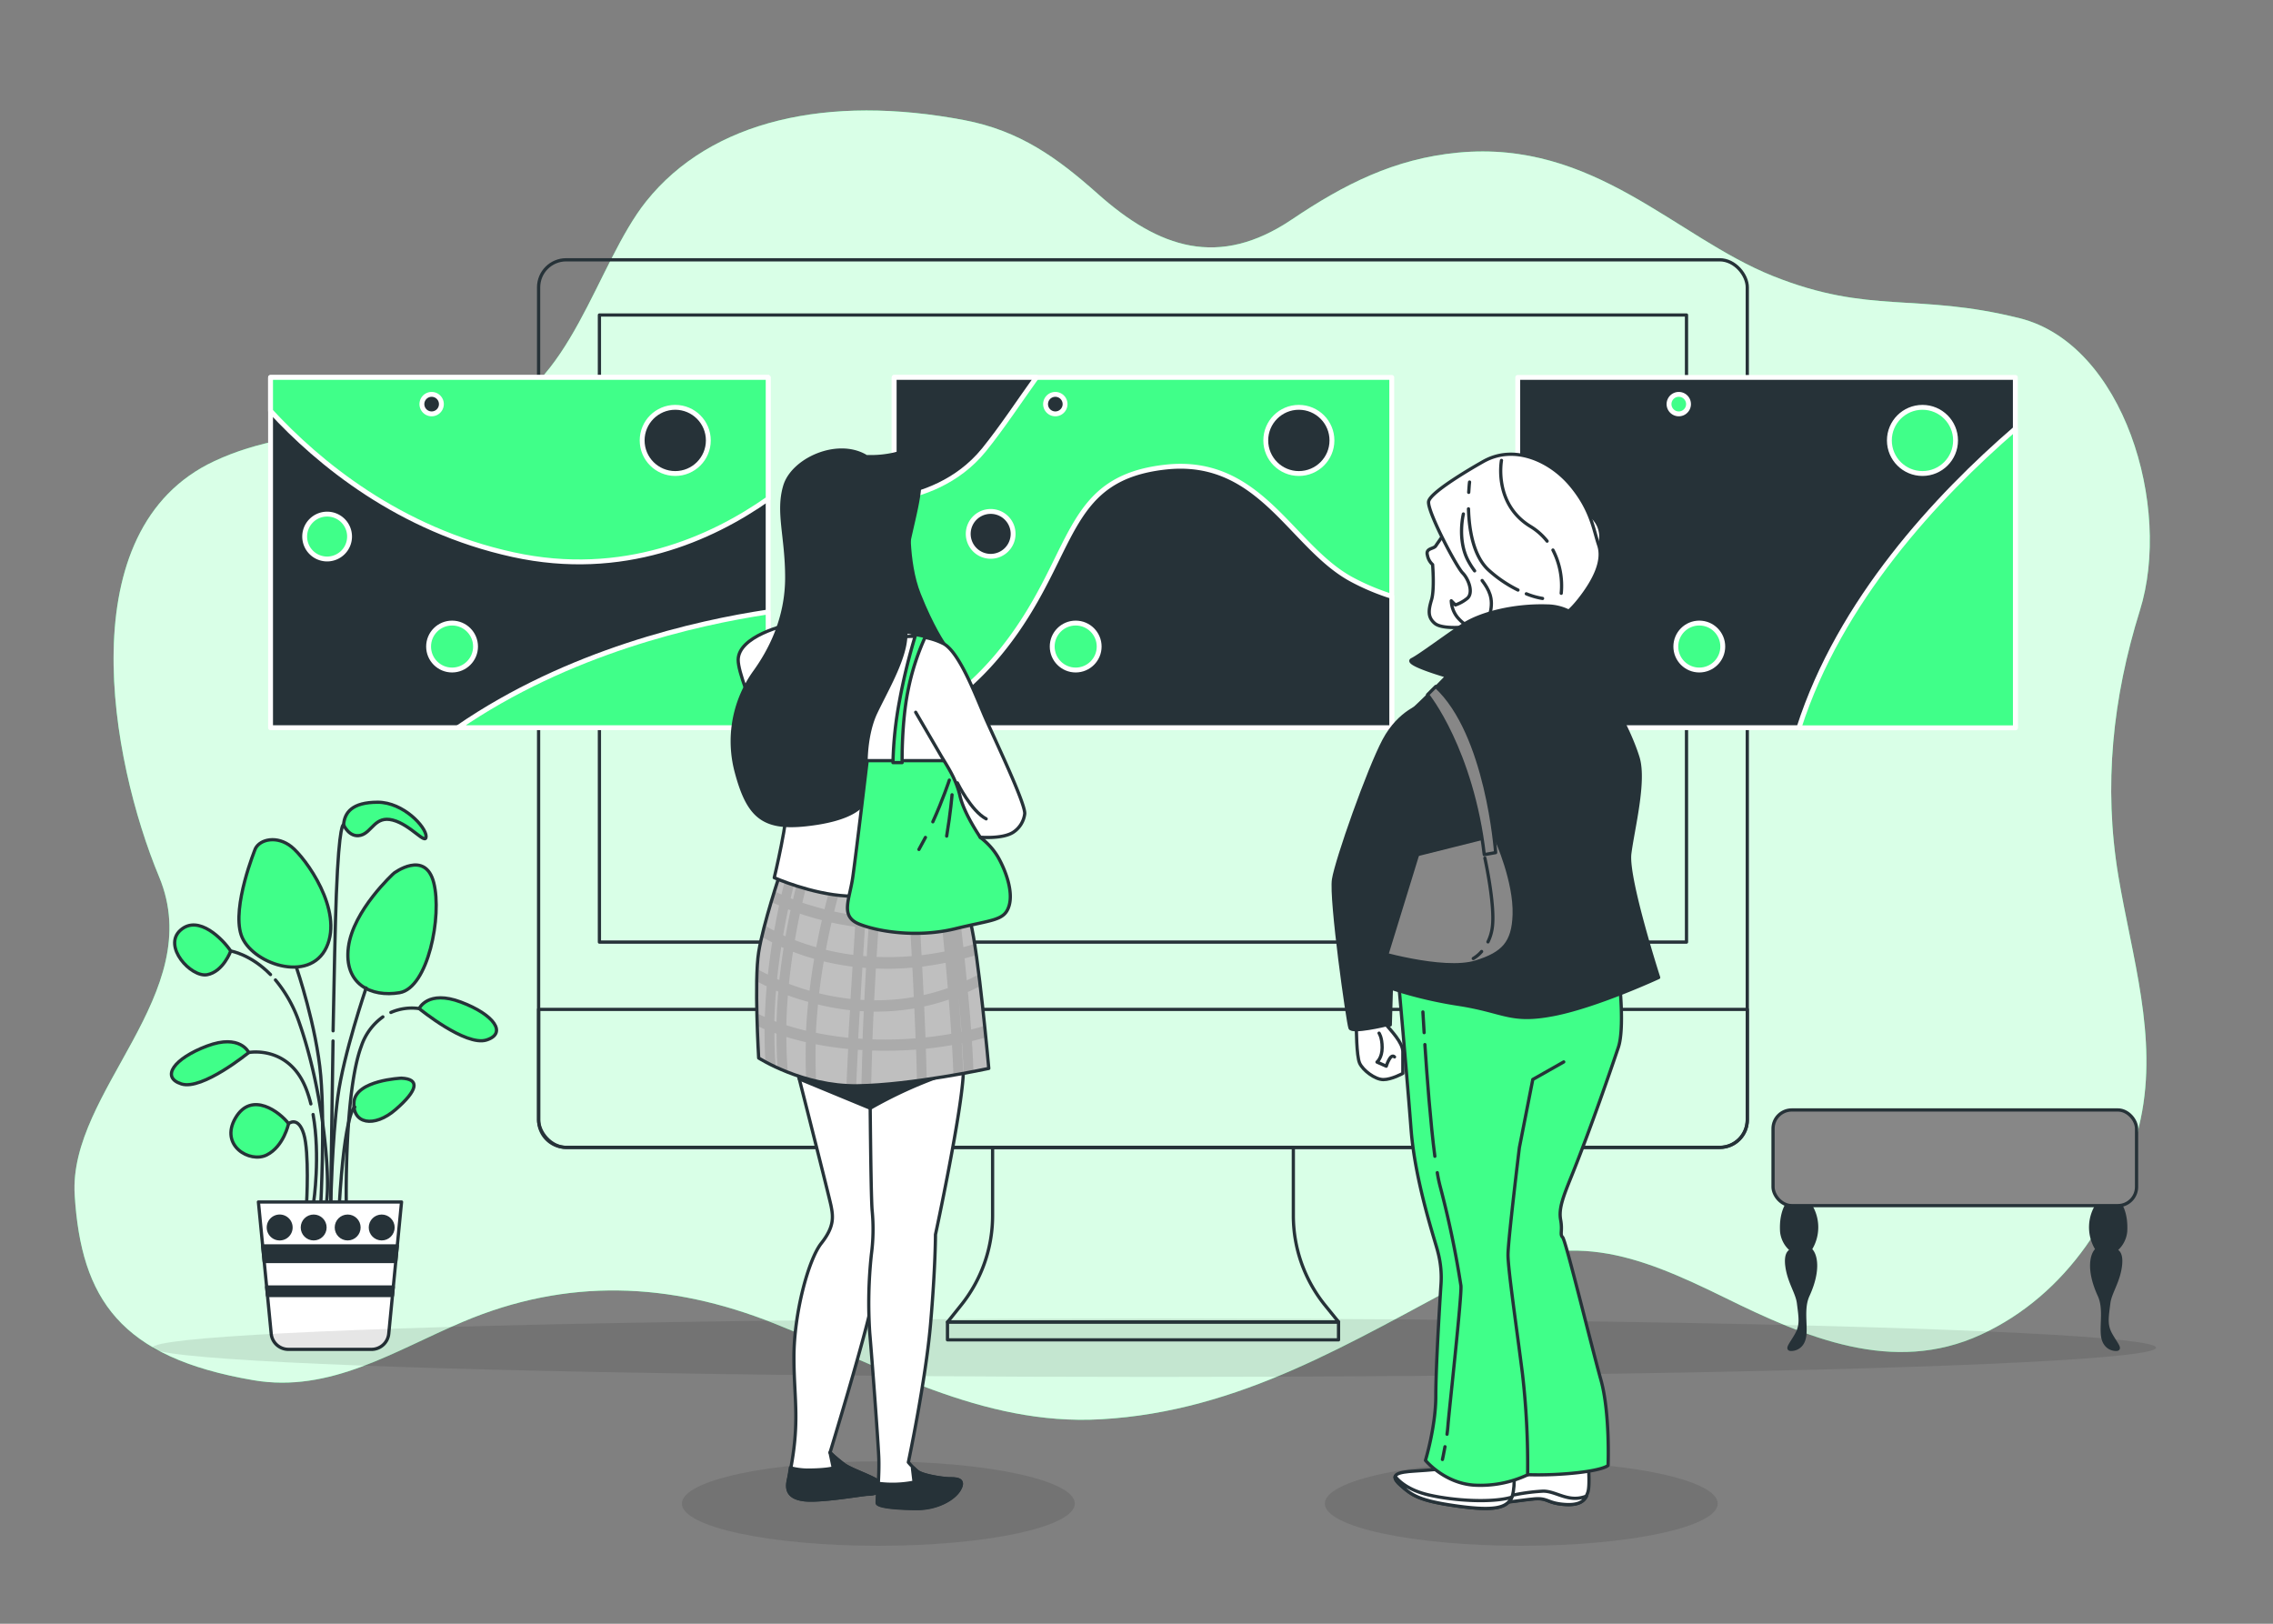 <svg xmlns="http://www.w3.org/2000/svg" viewBox="0 0 700 500"><rect x="0" y="0" width="700" height="500" fill="#808080" stroke="none"/><g id="freepik--background-simple--inject-36"><path d="M659,188c10-32-5-82-37-90s-46-1-76-13-55-42-97-38c-19.62,1.87-35.11,9.78-51.14,20.57-22.49,15.15-40.92,8.91-59.8-7.9C325.59,48.56,314,40.24,297,37c-42-8-78,0-98,25-15.31,19.13-23.53,58.65-49.61,65.73C121.76,135.22,93.21,129.3,66,142c-45,21-32,92-17,128s-28,66-26,98,14,50,55,57c23.79,4.06,43.49-9.1,64.61-18,32.06-13.56,63.68-12.24,95.6.44,33,13.12,64,31.67,100.79,29.6,43.07-2.43,77-23.82,114.13-43.38,29.54-15.54,50.29-7.72,78.2,6C556,411.78,582.93,423.45,610,411c26.63-12.25,43.35-38.39,49.25-66.45,5.34-25.35-2.73-49.95-6.87-74.78C647.74,242,650.62,214.83,659,188Z" style="fill:#40FF89"></path><path d="M659,188c10-32-5-82-37-90s-46-1-76-13-55-42-97-38c-19.62,1.87-35.11,9.78-51.14,20.57-22.49,15.15-40.92,8.91-59.8-7.9C325.59,48.56,314,40.24,297,37c-42-8-78,0-98,25-15.31,19.13-23.53,58.65-49.61,65.73C121.76,135.22,93.21,129.3,66,142c-45,21-32,92-17,128s-28,66-26,98,14,50,55,57c23.79,4.06,43.49-9.1,64.61-18,32.06-13.56,63.68-12.24,95.6.44,33,13.12,64,31.67,100.79,29.6,43.07-2.43,77-23.82,114.13-43.38,29.54-15.54,50.29-7.72,78.2,6C556,411.78,582.93,423.45,610,411c26.63-12.25,43.35-38.39,49.25-66.45,5.34-25.35-2.73-49.95-6.87-74.78C647.74,242,650.62,214.83,659,188Z" style="fill:#fff;opacity:0.8"></path></g><g id="freepik--Plants--inject-36"><path d="M71.06,292.85s-2.34,6.43-7.3,7.3S50,291.39,55.58,286.43,68.72,289.35,71.06,292.85Z" style="fill:#40FF89;stroke:#263238;stroke-linecap:round;stroke-linejoin:round"></path><path d="M78.65,261.31s-7.3,17.82-4.38,26.58,21,15.18,26.28,3.79-6.42-27.45-10.8-30.95S80.11,258.39,78.65,261.31Z" style="fill:#40FF89;stroke:#263238;stroke-linecap:round;stroke-linejoin:round"></path><path d="M121.29,268.9s-12.56,11.39-14,22.78,7,15.48,15.77,14,13.14-23.65,10.52-33.88S121.29,268.9,121.29,268.9Z" style="fill:#40FF89;stroke:#263238;stroke-linecap:round;stroke-linejoin:round"></path><path d="M123.63,332s-14,.58-14.61,7.3,6.14,8.17,12.85,2.33S129.47,332.28,123.63,332Z" style="fill:#40FF89;stroke:#263238;stroke-linecap:round;stroke-linejoin:round"></path><path d="M88.87,346s-1.46,7-6.71,9.64-14.61-2.92-9.64-11.39S86.24,342.5,88.87,346Z" style="fill:#40FF89;stroke:#263238;stroke-linecap:round;stroke-linejoin:round"></path><path d="M76.61,324.1s-2.63-5.84-12.85-2-14.31,9.63-7.89,11.68S76.61,324.1,76.61,324.1Z" style="fill:#40FF89;stroke:#263238;stroke-linecap:round;stroke-linejoin:round"></path><path d="M105.81,254s1.75,4.09,5.26,3.21,4.38-6.13,9.93-4.67,10.22,7.88,10.22,5-7-10.51-14.9-10.51S106.1,250.21,105.81,254Z" style="fill:#40FF89;stroke:#263238;stroke-linecap:round;stroke-linejoin:round"></path><path d="M91.36,298.12s6.11,17.89,7.42,33.17,0,39.71,0,39.71" style="fill:none;stroke:#263238;stroke-linecap:round;stroke-linejoin:round"></path><path d="M112.75,304.23s-7,20.51-8.73,33.6S101.84,371,101.84,371" style="fill:none;stroke:#263238;stroke-linecap:round;stroke-linejoin:round"></path><path d="M109.26,340.89s-3.06.87-4.8,30.54" style="fill:none;stroke:#263238;stroke-linecap:round;stroke-linejoin:round"></path><path d="M88.87,346s2.93-2.49,4.68,3.18.87,21.38.87,21.38" style="fill:none;stroke:#263238;stroke-linecap:round;stroke-linejoin:round"></path><path d="M96.42,343.19c2.29,12.8.18,26.94.18,26.94" style="fill:none;stroke:#263238;stroke-linecap:round;stroke-linejoin:round"></path><path d="M76.61,324.1s12.57-2.41,17.81,11.55a38.53,38.53,0,0,1,1.31,4.27" style="fill:none;stroke:#263238;stroke-linecap:round;stroke-linejoin:round"></path><path d="M129.09,310.57s2.63-5.84,12.85-2,14.31,9.64,7.88,11.68S129.09,310.57,129.09,310.57Z" style="fill:#40FF89;stroke:#263238;stroke-linecap:round;stroke-linejoin:round"></path><path d="M117.91,313.13a18.15,18.15,0,0,0-6.63,9c-5.24,14-4.64,48.44-4.64,48.44" style="fill:none;stroke:#263238;stroke-linecap:round;stroke-linejoin:round"></path><path d="M129.09,310.57a16.19,16.19,0,0,0-8.71,1.19" style="fill:none;stroke:#263238;stroke-linecap:round;stroke-linejoin:round"></path><path d="M84.83,301.76a41.28,41.28,0,0,1,7.41,13.38c7,20.07,9.6,45.82,8.29,55.42" style="fill:none;stroke:#263238;stroke-linecap:round;stroke-linejoin:round"></path><path d="M71.06,292.85s6.09.95,12.25,7.25" style="fill:none;stroke:#263238;stroke-linecap:round;stroke-linejoin:round"></path><path d="M102.56,320.55c-.42,25.33-.72,50.45-.72,50.45" style="fill:none;stroke:#263238;stroke-linecap:round;stroke-linejoin:round"></path><path d="M105.81,254s-1.35-1.27-2.23,21.42c-.34,8.82-.68,25.21-1,42" style="fill:none;stroke:#263238;stroke-linecap:round;stroke-linejoin:round"></path><path d="M114.41,415.51H88.82a5.33,5.33,0,0,1-5.3-4.81l-3.94-40.57h44.08l-3.94,40.57A5.33,5.33,0,0,1,114.41,415.51Z" style="fill:#fff;stroke:#263238;stroke-linecap:round;stroke-linejoin:round"></path><polygon points="80.89 383.65 81.36 388.45 121.88 388.45 122.34 383.65 80.89 383.65" style="fill:#263238;stroke:#263238;stroke-linecap:round;stroke-linejoin:round"></polygon><polygon points="120.86 398.93 121.11 396.31 82.12 396.31 82.38 398.93 120.86 398.93" style="fill:#263238;stroke:#263238;stroke-linecap:round;stroke-linejoin:round"></polygon><circle cx="117.55" cy="377.98" r="3.49" style="fill:#263238;stroke:#263238;stroke-linecap:round;stroke-linejoin:round"></circle><path d="M86.13,381.47A3.49,3.49,0,1,0,82.64,378,3.49,3.49,0,0,0,86.13,381.47Z" style="fill:#263238;stroke:#263238;stroke-linecap:round;stroke-linejoin:round"></path><circle cx="96.6" cy="377.98" r="3.49" style="fill:#263238;stroke:#263238;stroke-linecap:round;stroke-linejoin:round"></circle><circle cx="107.07" cy="377.98" r="3.49" style="fill:#263238;stroke:#263238;stroke-linecap:round;stroke-linejoin:round"></circle></g><g id="freepik--Floor--inject-36"><ellipse cx="355.5" cy="415" rx="308.5" ry="9" style="opacity:0.1"></ellipse></g><g id="freepik--Couch--inject-36"><path d="M551.05,369.92s-2.75,2.66-2.36,9.31a8.39,8.39,0,0,0,3.24,5.83s-2.27,0-1.62,4.86,3.16,8.11,3.56,11.34c.58,4.55,1,6.8-.64,9.71s-3.24,4.54-1.62,4.54,3.88-1,4.21-4.54-.8-8.31,1-12.14c3.65-8,2.28-12.8.66-14.1a12.74,12.74,0,0,0-.65-14.57Z" style="fill:#263238;stroke:#263238;stroke-linecap:round;stroke-linejoin:round"></path><path d="M652.25,369.92s2.75,2.66,2.36,9.31a8.39,8.39,0,0,1-3.24,5.83s2.26,0,1.62,4.86-3.16,8.11-3.57,11.34c-.57,4.55-1,6.8.65,9.71s3.24,4.54,1.62,4.54-3.89-1-4.21-4.54.79-8.31-1-12.14c-3.66-8-2.28-12.8-.66-14.1a12.74,12.74,0,0,1,.65-14.57Z" style="fill:#263238;stroke:#263238;stroke-linecap:round;stroke-linejoin:round"></path><rect x="546.03" y="341.79" width="111.95" height="29.46" rx="5.76" style="fill:#878787;stroke:#263238;stroke-linecap:round;stroke-linejoin:round"></rect></g><g id="freepik--Device--inject-36"><path d="M398.3,374.4V353.3H305.68v21.1a44,44,0,0,1-9.84,27.67l-4,5h120.4l-4.06-5A44,44,0,0,1,398.3,374.4Z" style="fill:none;stroke:#263238;stroke-linecap:round;stroke-linejoin:round"></path><rect x="291.79" y="407.08" width="120.43" height="5.5" style="fill:none;stroke:#263238;stroke-linecap:round;stroke-linejoin:round"></rect><rect x="165.87" y="80" width="372.23" height="273.32" rx="8.48" style="fill:none;stroke:#263238;stroke-linecap:round;stroke-linejoin:round"></rect><path d="M165.87,310.83H538.1a0,0,0,0,1,0,0v34a8.48,8.48,0,0,1-8.48,8.48H174.36a8.48,8.48,0,0,1-8.48-8.48v-34a0,0,0,0,1,0,0Z" style="fill:none;stroke:#263238;stroke-linecap:round;stroke-linejoin:round"></path><rect x="184.6" y="97" width="334.78" height="193.1" style="fill:none;stroke:#263238;stroke-linecap:round;stroke-linejoin:round"></rect></g><g id="freepik--Pictures--inject-36"><rect x="467.41" y="116.22" width="153.24" height="107.86" style="fill:#263238;stroke:#fff;stroke-linecap:round;stroke-linejoin:round;stroke-width:1.5px"></rect><circle cx="592.05" cy="135.62" r="10.19" style="fill:#40FF89;stroke:#fff;stroke-linecap:round;stroke-linejoin:round;stroke-width:1.5px"></circle><circle cx="523.32" cy="199.09" r="7.23" style="fill:#40FF89;stroke:#fff;stroke-linecap:round;stroke-linejoin:round;stroke-width:1.5px"></circle><path d="M491.75,165.21a6.91,6.91,0,1,1-6.91-6.9A6.91,6.91,0,0,1,491.75,165.21Z" style="fill:#40FF89;stroke:#fff;stroke-linecap:round;stroke-linejoin:round;stroke-width:1.5px"></path><path d="M520,124.44a3,3,0,1,1-3-3A3,3,0,0,1,520,124.44Z" style="fill:#40FF89;stroke:#fff;stroke-linecap:round;stroke-linejoin:round;stroke-width:1.5px"></path><path d="M620.66,132c-24.18,20.88-54.11,53-66.65,92.12h66.65Z" style="fill:#40FF89;stroke:#fff;stroke-linecap:round;stroke-linejoin:round;stroke-width:1.5px"></path><rect x="275.37" y="116.22" width="153.24" height="107.86" style="fill:#40FF89;stroke:#fff;stroke-linecap:round;stroke-linejoin:round;stroke-width:1.5px"></rect><path d="M428.61,183.62a70.7,70.7,0,0,1-11.84-4.92c-19.07-9.87-28.28-38.15-57.88-34.86s-27.62,24.33-46,50.64-37.48,29.6-37.48,29.6H428.61Z" style="fill:#263238;stroke:#fff;stroke-linecap:round;stroke-linejoin:round;stroke-width:1.5px"></path><path d="M275.37,116.22v37.45c8.28-1.38,19.5-5.13,27.62-15.09,5.66-7,10.82-14.9,16.18-22.36Z" style="fill:#263238;stroke:#fff;stroke-linecap:round;stroke-linejoin:round;stroke-width:1.5px"></path><circle cx="400" cy="135.62" r="10.19" style="fill:#263238;stroke:#fff;stroke-linecap:round;stroke-linejoin:round;stroke-width:1.5px"></circle><circle cx="331.27" cy="199.09" r="7.23" style="fill:#40FF89;stroke:#fff;stroke-linecap:round;stroke-linejoin:round;stroke-width:1.5px"></circle><path d="M312,164.4a6.91,6.91,0,1,1-6.91-6.91A6.9,6.9,0,0,1,312,164.4Z" style="fill:#263238;stroke:#fff;stroke-linecap:round;stroke-linejoin:round;stroke-width:1.5px"></path><path d="M328,124.44a3,3,0,1,1-3-3A3,3,0,0,1,328,124.44Z" style="fill:#263238;stroke:#fff;stroke-linecap:round;stroke-linejoin:round;stroke-width:1.5px"></path><rect x="83.32" y="116.22" width="153.24" height="107.86" style="fill:#263238;stroke:#fff;stroke-linecap:round;stroke-linejoin:round;stroke-width:1.5px"></rect><path d="M83.32,126.56C98,142.5,122.9,163.12,158,170.79c33.8,7.4,61.09-4.92,78.57-17.19V116.22H83.32Z" style="fill:#40FF89;stroke:#fff;stroke-linecap:round;stroke-linejoin:round;stroke-width:1.5px"></path><circle cx="207.95" cy="135.62" r="10.19" style="fill:#263238;stroke:#fff;stroke-linecap:round;stroke-linejoin:round;stroke-width:1.5px"></circle><circle cx="139.22" cy="199.09" r="7.23" style="fill:#40FF89;stroke:#fff;stroke-linecap:round;stroke-linejoin:round;stroke-width:1.5px"></circle><path d="M107.65,165.21a6.91,6.91,0,1,1-6.9-6.9A6.9,6.9,0,0,1,107.65,165.21Z" style="fill:#40FF89;stroke:#fff;stroke-linecap:round;stroke-linejoin:round;stroke-width:1.5px"></path><path d="M135.93,124.44a3,3,0,1,1-3-3A3,3,0,0,1,135.93,124.44Z" style="fill:#263238;stroke:#fff;stroke-linecap:round;stroke-linejoin:round;stroke-width:1.5px"></path><path d="M236.56,188.44C214.35,191.77,175,200.68,141,224.08h95.61Z" style="fill:#40FF89;stroke:#fff;stroke-linecap:round;stroke-linejoin:round;stroke-width:1.5px"></path></g><g id="freepik--character-2--inject-36"><ellipse cx="468.5" cy="463" rx="60.5" ry="13" style="opacity:0.1"></ellipse><path d="M445,164s-2.22,3.18-2.86,4.13-3.18.64-2.54,2.86a5.08,5.08,0,0,0,1.59,2.86s.63,7.63-.32,10.8-1.27,5.41,1,7.31,9.54,1.27,12.71.64,9.85-1.91,10.81-6.36-.64-14.93-6.68-18.42S447.89,162.14,445,164Z" style="fill:#fff;stroke:#263238;stroke-linecap:round;stroke-linejoin:round"></path><path d="M456.79,142.12s-16.53,9.21-16.84,12.39,8.58,20,10.48,21.92,3.5,6.36,1.27,7.95a11.71,11.71,0,0,1-3.49,1.9L446.94,185a8.67,8.67,0,0,0,1.9,5.09c1.91,2.22,3.5,3.17,7.31,3.49s11.12,1.91,16.52,0,8.9-2.86,13.67-8.9,7.62-12.07,6-16.83-2.22-10.81-8.58-18.43S466.32,136.72,456.79,142.12Z" style="fill:#fff;stroke:#263238;stroke-linecap:round;stroke-linejoin:round"></path><path d="M470.05,182.85a23.17,23.17,0,0,0,5,1.43" style="fill:none;stroke:#263238;stroke-linecap:round;stroke-linejoin:round"></path><path d="M452.24,156.69c.18,6.32,1.44,14.66,6.36,19a39.26,39.26,0,0,0,8.88,6" style="fill:none;stroke:#263238;stroke-linecap:round;stroke-linejoin:round"></path><path d="M452.57,148.44s-.16,1.22-.26,3.17" style="fill:none;stroke:#263238;stroke-linecap:round;stroke-linejoin:round"></path><path d="M478.25,169.38a24,24,0,0,1,2.55,13.31" style="fill:none;stroke:#263238;stroke-linecap:round;stroke-linejoin:round"></path><path d="M462.4,141.78s-2.53,13.32,8.88,20.3a19.15,19.15,0,0,1,5.17,4.55" style="fill:none;stroke:#263238;stroke-linecap:round;stroke-linejoin:round"></path><path d="M456.44,178.76c2.08,2.77,3.59,5.49,2.47,10" style="fill:none;stroke:#263238;stroke-linecap:round;stroke-linejoin:round"></path><path d="M450.67,158.27s-1.9,7.61,1.27,14a24.07,24.07,0,0,0,2.19,3.51" style="fill:none;stroke:#263238;stroke-linecap:round;stroke-linejoin:round"></path><path d="M417.71,316.24s0,8.89,1,11.12,4.77,5.08,7.31,5.08,6-1.91,6-1.91v-6.67c0-2.86-3.81-6.67-5.08-8.26S417.71,316.24,417.71,316.24Z" style="fill:#fff;stroke:#263238;stroke-linecap:round;stroke-linejoin:round"></path><path d="M424.7,318.14s.95,1.27.95,4.45-1.59,4.45-1.59,4.45l2.86,1.27s1.27-4.13,2.54-2.86" style="fill:none;stroke:#263238;stroke-linecap:round;stroke-linejoin:round"></path><path d="M489,449.34s.79,7.81,0,10.18-2.21,4.17-7.51,3.72-4.82-2.15-9.37-1.69-7.13,1.05-11.06,1.12-8-4.78-2.87-5.63a23.8,23.8,0,0,0,12.26-5.5C474.17,448.54,484.65,448.14,489,449.34Z" style="fill:#fff;stroke:#263238;stroke-linecap:round;stroke-linejoin:round"></path><path d="M481.57,463.24c4.4.37,6.15-.8,7.05-2.57-5.53,2.22-9.21-1.5-13.36-1.5a60.2,60.2,0,0,0-11.49,1.73l-7.92-2c-.06,1.69,2.64,3.86,5.29,3.81,3.93-.07,6.5-.66,11.06-1.12S476.26,462.79,481.57,463.24Z" style="fill:#fff;stroke:#263238;stroke-linecap:round;stroke-linejoin:round"></path><path d="M498.73,302.26s1.59,14.47-.32,20.19-8.58,25.21-14.56,40c-2.41,6-3.87,9.68-3.23,13.17s-.32,4.45.63,5.4,8.9,33.68,11.76,43.85,2.22,26.37,2.22,26.37-1,1.27-9.21,2.23a110.76,110.76,0,0,1-15.57.63s-5.08-23.83-4.77-32.09-5.08-34-5.08-41.94.32-41,.32-41-14.3-15.88-15.89-24.46-1.27-11.44-1.27-11.44S474.58,312.74,498.73,302.26Z" style="fill:#40FF89;stroke:#263238;stroke-linecap:round;stroke-linejoin:round"></path><path d="M443.63,452.33s-2.61.33-7.84.65-8.18,1-4.58,4.25,5.88,4.91,17.65,6.54,14.72.33,16.35-2,1-9.81,1-9.81S448.27,455,443.63,452.33Z" style="fill:#fff;stroke:#263238;stroke-linecap:round;stroke-linejoin:round"></path><path d="M439.93,460.32c-6.17-1.44-9.1-4.2-10.26-5.65-.16.6.28,1.42,1.54,2.56,3.6,3.27,5.88,4.91,17.65,6.54s14.72.33,16.35-2a3.2,3.2,0,0,0,.38-.74C459.58,462.81,447.91,462.18,439.93,460.32Z" style="fill:#fff;stroke:#263238;stroke-linecap:round;stroke-linejoin:round"></path><path d="M481.57,327l-9.53,5.4-4.13,21s-3.5,28.6-3.5,33S467,408.38,468.86,423a244.32,244.32,0,0,1,1.59,31.14,34.12,34.12,0,0,1-16.52,3.18c-9.22-.64-14.94-7.63-14.94-7.63s3.18-10.48,3.18-19.7,1.27-29.54,1.59-34.31a30.62,30.62,0,0,0-.95-10.17c-.64-2.86-7-21.29-8.26-37.81s-3.82-45.12-3.82-45.12,14.94,2.55,28.92,3.82,24.46.31,30.5-2.23" style="fill:#40FF89;stroke:#263238;stroke-linecap:round;stroke-linejoin:round"></path><path d="M445,445.49c-.4,2.24-.78,3.93-.78,3.93" style="fill:none;stroke:#263238;stroke-linecap:round;stroke-linejoin:round"></path><path d="M442.63,361.1a43.79,43.79,0,0,0,.92,4.36,298.73,298.73,0,0,1,6.36,30.44c.33,3-3.68,38.8-4,43.15-.06.82-.16,1.7-.28,2.59" style="fill:none;stroke:#263238;stroke-linecap:round;stroke-linejoin:round"></path><path d="M438.81,321.65c.64,9.64,1.73,24.21,3.07,34.4" style="fill:none;stroke:#263238;stroke-linecap:round;stroke-linejoin:round"></path><path d="M438.2,311.61s.13,2.47.38,6.37" style="fill:none;stroke:#263238;stroke-linecap:round;stroke-linejoin:round"></path><path d="M484.11,201.85l6-6.67a15.4,15.4,0,0,0-13.66-8.58c-10.17-.32-20.34,2.23-25.74,5.72s-13.34,9.53-15.89,10.8,10.81,5.09,10.81,5.09-7.63,7.94-12.4,12.07-6,29.23-5.71,40.35-3.18,42.26-3.18,42.26a128.87,128.87,0,0,0,24.78,6.36c14.3,2.22,15.89,5.72,29.23,3.17S510.8,301,510.8,301s-9.85-30.51-8.89-38.13,4.76-22.24,2.54-29.55S494.6,209.48,484.11,201.85Z" style="fill:#263238;stroke:#263238;stroke-linecap:round;stroke-linejoin:round"></path><path d="M458.06,257.77l-30.5,7.63-5.09,27.32s21.93,6.68,32.09,3.5c8.33-2.6,11.49-5.87,11.76-14.62.32-10.16-5.4-22.87-5.4-22.87Z" style="fill:#878787;stroke:#263238;stroke-linecap:round;stroke-linejoin:round"></path><path d="M456.28,293a10.48,10.48,0,0,1-2.56,2.15" style="fill:none;stroke:#263238;stroke-linecap:round;stroke-linejoin:round"></path><path d="M457.29,264.25s3.25,14.61,2.27,21.43a14.29,14.29,0,0,1-1.32,4.35" style="fill:none;stroke:#263238;stroke-linecap:round;stroke-linejoin:round"></path><path d="M439.63,213.93s13.66,16.84,17.47,49.24l3.5-.63s-2.54-36.54-18.43-51.16Z" style="fill:#878787;stroke:#263238;stroke-linecap:round;stroke-linejoin:round"></path><path d="M438,217.1s-7,1.91-11.76,10.81-14.61,36.85-15.56,42.89,4.44,44.17,5.08,45.75,11.12-.95,11.12-.95h1.27l.32-10.8-4.13-1.91L441.85,246" style="fill:#263238;stroke:#263238;stroke-linecap:round;stroke-linejoin:round"></path></g><g id="freepik--character-1--inject-36"><ellipse cx="270.5" cy="463" rx="60.5" ry="13" style="opacity:0.1"></ellipse><path d="M242.45,317.7s12.82,50.29,13.49,53.66,1,6.41-3,11.47-8.44,21.6-8.44,35.1,2.13,20.15-1.69,37.8c-.57,2.66-.33,5.4,4.73,6.07s18.22-1.68,19.57-1.68,4.39-.34,4.73-2.37S262.69,453,260,451a43.54,43.54,0,0,1-4.38-3.71s11.13-36.44,13.16-47.24,6.07-13.84,5.06-30.71-2.36-49.61-2.36-49.61S248.52,319.39,242.45,317.7Z" style="fill:#fff;stroke:#263238;stroke-linecap:round;stroke-linejoin:round"></path><path d="M260,451a43.54,43.54,0,0,1-4.38-3.71l1,4.73s-2,.67-8.1.67a21.23,21.23,0,0,1-5.13-.72c-.17,1.4-.37,2.67-.61,3.76-.58,2.66-.33,5.4,4.73,6.07s18.22-1.68,19.57-1.68,4.39-.34,4.73-2.37S262.69,453,260,451Z" style="fill:#263238;stroke:#263238;stroke-linecap:round;stroke-linejoin:round"></path><path d="M267.84,321.25s.25,46.57.76,51.63a59.28,59.28,0,0,1-.25,13.41,140.32,140.32,0,0,0-.51,24c.76,8.86,2.53,32.65,2.78,38.22s-.5,12.91-.5,14.17,6.58,1.77,12.4,1.77,11.14-2.78,12.91-5.82-.51-3.29-2.79-3.29-8.6-1-10.12-2.28a24.13,24.13,0,0,1-2.78-2.78s5.31-25.06,6.83-42.52,1.52-27.59,1.52-27.59,8.35-38.73,8.6-50.37.26-15.18.26-15.18S272.14,320.23,267.84,321.25Z" style="fill:#fff;stroke:#263238;stroke-linecap:round;stroke-linejoin:round"></path><path d="M246.2,332.25l1.6.66L268,341.26a135.09,135.09,0,0,1,22.15-10.14c12.77-4.5-25.53-4.5-25.53-4.5l-16.9,1.87Z" style="fill:#263238;stroke:#263238;stroke-linecap:round;stroke-linejoin:round"></path><path d="M292.64,455.39c-2.27,0-8.6-1-10.12-2.28-.42-.35-.82-.72-1.18-1.07l-.34.06.51,4.3a34,34,0,0,1-11,.38c-.16,2.91-.37,5.28-.37,6,0,1.27,6.58,1.77,12.4,1.77s11.14-2.78,12.91-5.82S294.92,455.39,292.64,455.39Z" style="fill:#263238;stroke:#263238;stroke-linecap:round;stroke-linejoin:round"></path><path d="M240.28,268.9s-5.23,15.5-6.64,24.29,0,32.6,0,32.6,13.69,8.79,30.4,8.56S304.51,329,304.51,329s-3.22-36-5.64-45-4.63-15-4.63-15-25.37,1.85-33.22.24-19.53-3.7-19.53-3.7Z" style="fill:#bfbfbf"></path><path d="M299.31,320.58q2.28-.56,4.29-1.14c-.11-1.13-.23-2.31-.36-3.55-1.3.38-2.69.77-4.17,1.13-.28-3.79-.61-7.69-1-11.55,1.26-.56,2.53-1.18,3.8-1.83-.15-1.21-.29-2.41-.44-3.6-1.24.66-2.47,1.28-3.7,1.84-.22-2.29-.45-4.56-.68-6.76,1.19-.31,2.39-.65,3.6-1q-.26-1.82-.51-3.45c-1.17.35-2.32.68-3.46,1-.37-3.38-.73-6.55-1.06-9.41.83-.3,1.66-.63,2.49-1-.33-1.17-.66-2.28-1-3.32-.65.27-1.3.53-1.95.77-.6-5-1.07-8.62-1.22-9.79l-3.86.25-1.65.24c0,.15.5,4.5,1.17,11.08a62.19,62.19,0,0,1-6.53,1.36c-.3-5-.51-8.38-.54-8.9l-3,.25c0,.14.23,3.62.54,9a68.76,68.76,0,0,1-9.35.3c.26-3.76.44-6,.45-6.11l-3-.32c0,.09-.2,2.4-.47,6.25l-1.13-.11c.36-5.56.61-9.23.62-9.38l-3-.27c0,.56-.28,4.1-.62,9.31q-3.48-.48-6.68-1.18c1.55-6.26,2.81-10.08,2.85-10.2l-2.83-1.25c0,.12-1.37,4.15-3,10.74-2.46-.64-4.74-1.33-6.81-2,1.1-4.82,2.15-8.61,2.84-11l-3-.56c-.71,2.43-1.68,6-2.71,10.5l-.73-.29c1-4.45,2-8,2.68-10.35l-3-.55c-.67,2.34-1.56,5.66-2.51,9.73-.78-.34-1.48-.66-2.12-1-.32,1-.66,2.12-1,3.29.72.33,1.5.68,2.38,1.06-.51,2.4-1,5-1.52,7.77-1.14-.58-2.09-1.11-2.89-1.58-.31,1.17-.6,2.33-.86,3.46.9.53,1.93,1.1,3.15,1.72-.5,3.15-.95,6.48-1.33,9.93-1.22-.59-2.3-1.15-3.24-1.67q-.09,1.8-.12,3.78c.91.47,1.91,1,3,1.48-.27,3.08-.47,6.24-.58,9.45-.87-.37-1.66-.73-2.38-1.08,0,1.33.07,2.63.11,3.86.68.32,1.41.63,2.18,1,0,3.31.06,6.66.27,10,.83.44,1.88,1,3.15,1.58-.27-3.5-.39-7-.38-10.44l.66.24c0,3.46.08,7,.31,10.47,1,.43,2,.88,3.14,1.33-.29-3.61-.42-7.23-.42-10.8,1.83.56,3.82,1.1,6,1.6-.11,3.65-.09,7.38.08,11.13,1,.29,2,.56,3.08.81-.2-3.8-.25-7.59-.14-11.3,3,.6,6.37,1.1,10,1.46-.22,4.3-.4,8.16-.51,11.23,1,.06,2,.08,3,.08.1-3,.28-6.81.5-11.06.47,0,.93.07,1.41.09-.13,3.65-.23,7.32-.31,10.94,1,0,2-.06,3-.12.08-3.54.18-7.12.3-10.68q1.32,0,2.67.06h1.55c3.28,0,6.38-.13,9.31-.35.12,3.36.2,6.58.26,9.56l3-.43c-.05-2.94-.14-6.1-.25-9.39,2.87-.29,5.54-.68,8.05-1.12.19,3.23.34,6.33.44,9.19l3-.54c-.1-2.89-.25-6-.44-9.23l.11,0c.21,3.24.37,6.34.47,9.22,1.11-.2,2.12-.39,3-.57C299.69,327,299.53,323.84,299.31,320.58Zm-60.16-5.92-.68-.25c.08-3.18.26-6.31.51-9.36l.71.3C239.43,308.38,239.24,311.49,239.15,314.66Zm.88-12.87-.72-.31c.36-3.44.8-6.75,1.28-9.89l.73.32C240.83,295.05,240.39,298.36,240,301.79Zm1.88-13.47-.73-.33c.49-2.84,1-5.51,1.54-8l.74.28C242.93,282.78,242.41,285.46,241.91,288.32Zm6.31,29.06c-2.2-.53-4.22-1.1-6.06-1.69.07-3.12.24-6.19.48-9.19,1.94.72,4,1.41,6.27,2C248.62,311.41,248.38,314.37,248.22,317.38Zm1.08-12.31c-2.27-.65-4.39-1.37-6.34-2.11.35-3.42.78-6.72,1.26-9.87,2,.76,4.14,1.5,6.51,2.17C250.21,298.36,249.72,301.64,249.3,305.07Zm-4.5-15.57c.49-2.9,1-5.64,1.56-8.16,2.06.7,4.32,1.39,6.75,2-.58,2.52-1.17,5.32-1.74,8.34C249,291,246.77,290.27,244.8,289.5Zm16.46,30.05a99,99,0,0,1-10-1.52c.15-3,.38-5.88.66-8.71a78.8,78.8,0,0,0,9.86,1.75C261.57,314,261.41,316.81,261.26,319.55Zm.68-11.95a77.71,77.71,0,0,1-9.68-1.73c.41-3.44.9-6.73,1.43-9.83a80.72,80.72,0,0,0,8.86,1.62C262.35,300.89,262.14,304.25,261.94,307.6Zm.84-13.56a78.8,78.8,0,0,1-8.45-1.56c.57-3.05,1.17-5.87,1.75-8.4,2.3.51,4.73.95,7.26,1.29C263.16,288,263,291,262.78,294Zm2.86,25.85-1.35-.09c.15-2.72.31-5.57.48-8.46l1.24.07C265.88,314.18,265.75,317,265.64,319.89Zm.54-11.95-1.2-.07c.19-3.33.4-6.67.6-9.89.37,0,.75.07,1.13.09C266.53,301.18,266.35,304.49,266.18,307.94Zm.75-13.47-1.12-.09c.19-3.09.38-6,.55-8.67l1.12.1C267.31,288.33,267.12,291.24,266.93,294.47Zm3.59-8.48q1.44.06,2.91.06c2.25,0,4.55-.11,6.88-.34.15,2.63.31,5.57.48,8.7a86.7,86.7,0,0,1-10.83.24C270.16,291.42,270.35,288.5,270.52,286Zm-.78,12.26c1.11,0,2.23.07,3.37.07,2.52,0,5.15-.12,7.87-.36.15,2.92.3,6,.44,9.05a66.62,66.62,0,0,1-12.21,1C269.39,304.6,269.57,301.32,269.74,298.25Zm1.51,21.85c-.87,0-1.73,0-2.57-.06.11-2.89.23-5.75.36-8.53h.75a69.27,69.27,0,0,0,11.79-1c.14,3.09.27,6.19.38,9.22C278.61,320,275.05,320.14,271.25,320.1Zm12.09-34.76A64.86,64.86,0,0,0,290,284c.28,2.76.57,5.79.87,9-2.42.48-4.77.85-7.07,1.13C283.65,290.94,283.49,288,283.34,285.34Zm.67,12.31c2.33-.29,4.74-.68,7.2-1.18.23,2.54.46,5.15.68,7.79a64.69,64.69,0,0,1-7.45,2.15C284.3,303.42,284.16,300.48,284,297.65Zm1,21.81c-.12-3.14-.25-6.34-.4-9.54a66.39,66.39,0,0,0,7.58-2.12c.28,3.54.54,7.09.77,10.53Q289.25,319,285,319.46Zm11-1.73c-.22-3.42-.48-6.93-.76-10.43.32,3.5.61,7,.86,10.41Z" style="fill:#ababab"></path><path d="M240.28,268.9s-5.23,15.5-6.64,24.29,0,32.6,0,32.6,13.69,8.79,30.4,8.56S304.51,329,304.51,329s-3.22-36-5.64-45-4.63-15-4.63-15-25.37,1.85-33.22.24-19.53-3.7-19.53-3.7Z" style="fill:none;stroke:#263238;stroke-linecap:round;stroke-linejoin:round"></path><path d="M280,158.92s-1,13.83,3.08,24.08,7.58,15.19,7.58,15.19l-18.85.69S267.67,167.63,280,158.92Z" style="fill:#263238;stroke:#263238;stroke-linecap:round;stroke-linejoin:round"></path><path d="M277.93,194.36s7.85.81,10.47,5.44,4,26.17,4,36.84,5.44,33.63,5.44,33.63-26,6.24-37.05,5.64-22.35-5.64-22.35-5.64,4.43-18.32,4-24.37-15.11-35.43-15.11-42.68,14.3-10.87,17.52-11.28,22.15.41,22.15.41Z" style="fill:#fff;stroke:#263238;stroke-linecap:round;stroke-linejoin:round"></path><path d="M267.06,140.6a32.51,32.51,0,0,0,8.46-.8c3.42-1,6.84-.21,7.65,6.84s-4,19.33-4.63,29.2,1.41,16.51,0,23.15-6,14.5-8.86,20.54-3.63,15.7-2.42,22.35-6,10.67-19.13,12.08-17.72-2.62-21.34-16.11a36.54,36.54,0,0,1,5.64-31c4.63-6.44,9.86-16.31,9.86-29s-3-20.13-.6-28.19,15.91-14.29,24.77-9.26" style="fill:#263238;stroke:#263238;stroke-linecap:round;stroke-linejoin:round"></path><path d="M291.42,234.23H267.06s-3.42,28.79-4.43,35.84-4,12.08,2,14.49,18.12,4.23,29.6,1.41,15.1-2.41,16.51-7-1.21-11.28-3.42-15.11a20.65,20.65,0,0,0-5.44-6s-6.84-18.32-7.65-20.53A5.4,5.4,0,0,0,291.42,234.23Z" style="fill:#40FF89;stroke:#263238;stroke-linecap:round;stroke-linejoin:round"></path><path d="M285,257.87c-.65,1.26-1.34,2.51-2,3.7" style="fill:none;stroke:#263238;stroke-linecap:round;stroke-linejoin:round"></path><path d="M292.36,240.22s-2,6.09-5.08,12.84" style="fill:none;stroke:#263238;stroke-linecap:round;stroke-linejoin:round"></path><path d="M293.19,244.74s-.41,5.33-1.65,12.72" style="fill:none;stroke:#263238;stroke-linecap:round;stroke-linejoin:round"></path><path d="M279.54,196a21.22,21.22,0,0,1,11.08,2.22c5,2.81,10.06,16.51,12.88,22.95s12.28,26.17,12.08,29.4a8,8,0,0,1-3.42,5.63c-3.22,2.22-10.27,1.61-10.27,1.61s-5-7.24-6.24-12.68-4-9.26-6-12.69S282,219.33,282,219.33" style="fill:#fff;stroke:#263238;stroke-linecap:round;stroke-linejoin:round"></path><path d="M294.84,241.07s4.23,8.66,8.86,11.08" style="fill:#fff;stroke:#263238;stroke-linecap:round;stroke-linejoin:round"></path><path d="M282,195.37a183.86,183.86,0,0,0-5,20.53,116.87,116.87,0,0,0-2,18.93h2.82s-.2-12.28,1.81-22.15A74.71,74.71,0,0,1,285,196Z" style="fill:#40FF89;stroke:#263238;stroke-linecap:round;stroke-linejoin:round"></path></g></svg>
